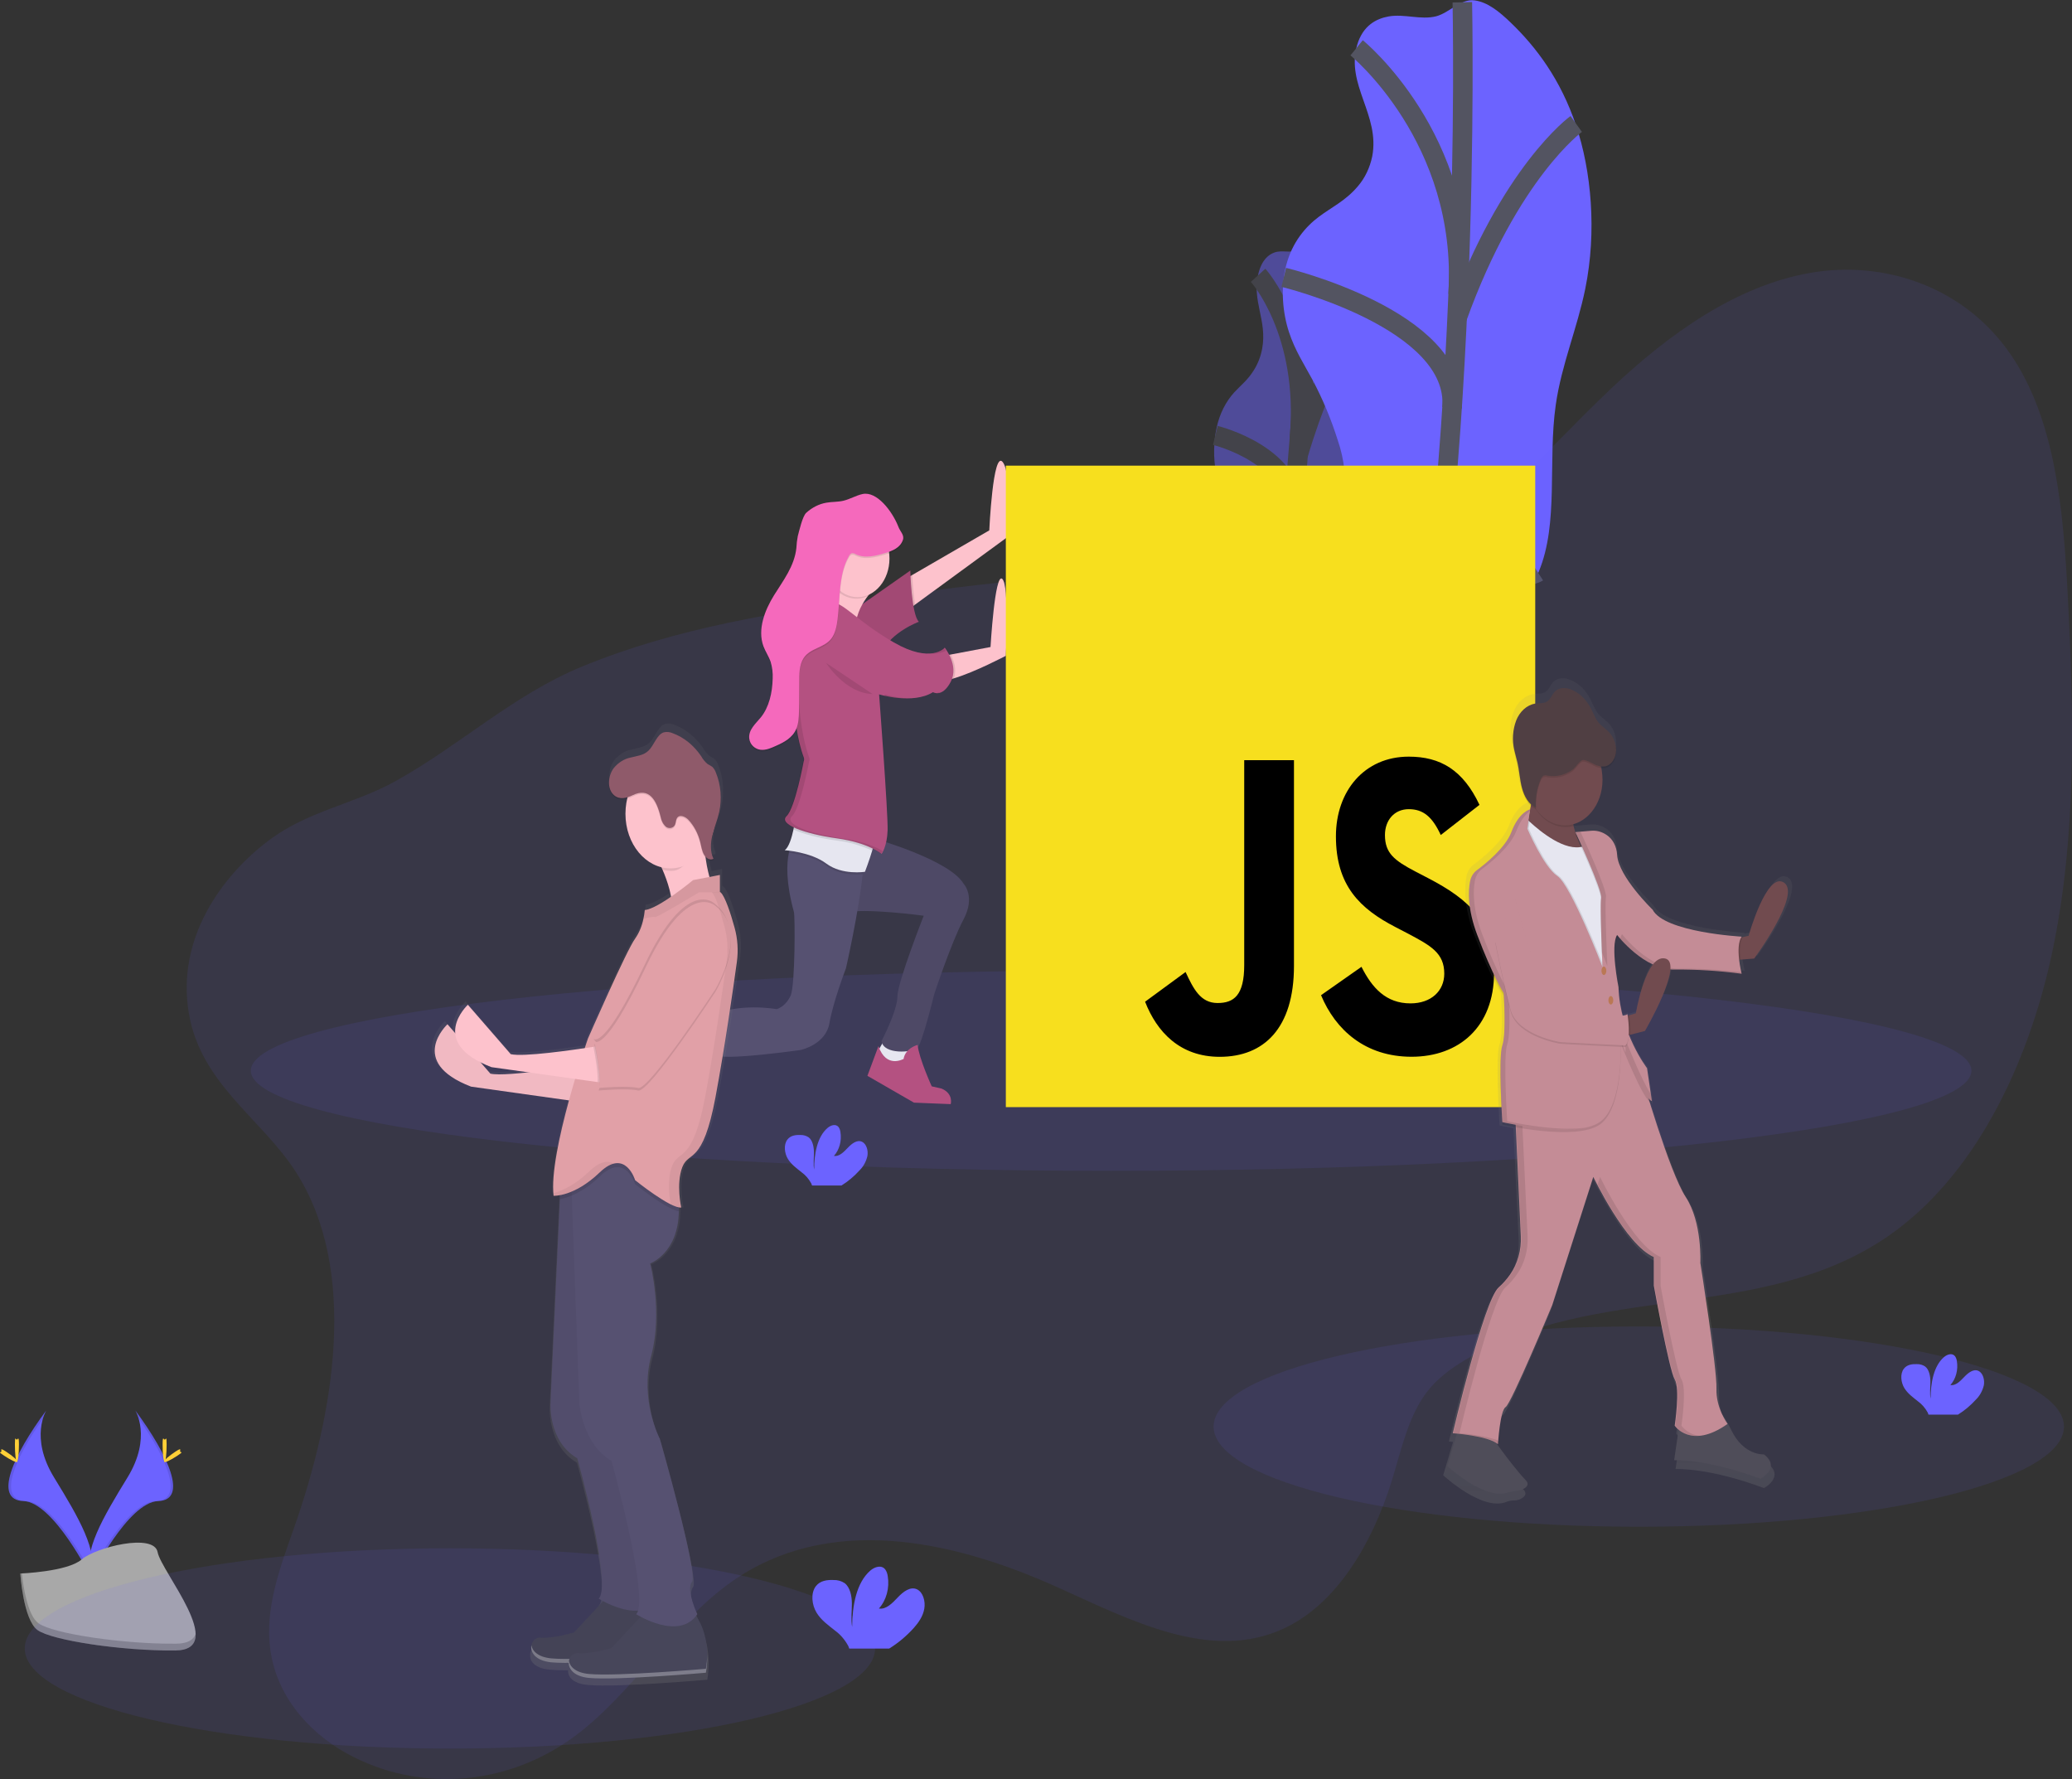 <svg width="212" height="182" viewBox="0 0 212 182" fill="none" xmlns="http://www.w3.org/2000/svg">
<rect x="0" y="0" width="212" height="182" fill="#333333" stroke="none"/>
<g clip-path="url(#clip0_2_199)">
<path opacity="0.1" d="M167.676 156.176C191.702 156.176 211.179 151.59 211.179 145.932C211.179 140.275 191.702 135.688 167.676 135.688C143.65 135.688 124.173 140.275 124.173 145.932C124.173 151.59 143.65 156.176 167.676 156.176Z" fill="#6C63FF"/>
<g opacity="0.5">
<path d="M130.414 25.824C129.827 26.026 129.109 26.552 128.755 27.991C128.061 30.811 129.673 32.729 129.142 35.669C128.994 36.449 128.714 37.183 128.318 37.823C127.67 38.888 126.966 39.392 126.283 40.138C125.416 41.09 124.795 42.326 124.494 43.696C124.165 45.208 124.137 46.794 124.414 48.322C124.657 49.598 125.071 50.528 125.433 51.563C125.883 52.883 126.235 54.249 126.485 55.645C126.621 56.325 126.699 57.021 126.715 57.72C126.705 58.649 126.636 59.576 126.509 60.493L125.523 68.827C125.374 69.916 125.284 71.017 125.254 72.121C125.267 73.227 125.372 74.329 125.569 75.41C125.914 77.614 126.287 79.898 127.079 81.065C127.872 82.232 129.222 81.814 130.051 79.452C130.84 77.193 130.858 74.178 131.554 71.764C132.651 67.961 134.831 67.45 136.041 63.822C137.202 60.331 136.846 56.072 137.434 52.102C137.846 49.257 138.754 46.663 139.287 43.853C140.052 39.806 139.976 35.604 139.365 32.492C138.9 29.935 137.894 27.568 136.446 25.625C135.934 24.939 135.384 24.328 134.74 24.265C134.055 24.201 133.456 25.245 132.779 25.56C131.996 25.931 131.21 25.55 130.414 25.824Z" fill="#6C63FF"/>
<path d="M134.125 24.477C134.125 24.477 132.964 60.471 128.082 81.694" stroke="#535461" stroke-width="2" stroke-miterlimit="10"/>
<path d="M128.726 28.161C128.726 28.161 133.944 33.916 132.954 44.868" stroke="#535461" stroke-width="2" stroke-miterlimit="10"/>
<path d="M124.348 44.539C124.348 44.539 132.912 46.626 132.276 52.833" stroke="#535461" stroke-width="2" stroke-miterlimit="10"/>
<path d="M139.379 32.417C139.379 32.417 135.913 36.093 132.826 46.504" stroke="#535461" stroke-width="2" stroke-miterlimit="10"/>
<path d="M135.994 63.882C135.994 63.882 133.629 66.126 131.731 58.269" stroke="#535461" stroke-width="2" stroke-miterlimit="10"/>
<path d="M125.789 68.472C125.789 68.472 130.611 67.71 131.056 64.051" stroke="#535461" stroke-width="2" stroke-miterlimit="10"/>
</g>
<path d="M142.072 1.683C140.878 1.898 139.441 2.569 138.85 4.636C137.692 8.691 141.213 11.76 140.402 15.997C140.16 17.163 139.651 18.222 138.933 19.052C137.698 20.525 136.286 21.169 134.948 22.169C133.61 23.169 132.221 24.742 131.593 27.156C130.99 29.477 131.251 32.041 131.879 33.956C132.507 35.871 133.456 37.3 134.304 38.876C135.334 40.816 136.196 42.88 136.875 45.035C137.217 46.018 137.447 47.052 137.558 48.11C137.667 49.407 137.529 50.8 137.391 52.164L136.166 64.318C136.004 65.934 135.839 67.575 135.932 69.131C136.037 70.924 136.475 72.49 136.907 74.019C137.838 77.315 138.834 80.751 140.59 82.567C142.345 84.382 145.099 83.993 146.583 80.617C147.995 77.403 147.736 72.966 148.94 69.513C150.838 64.069 155.3 63.628 157.447 58.461C159.505 53.504 158.354 47.162 159.182 41.402C159.774 37.275 161.38 33.584 162.203 29.522C163.391 23.67 162.821 17.473 161.252 12.815C159.684 8.157 157.204 4.835 154.542 2.284C153.414 1.2 152.219 0.22 150.879 0.04C149.454 -0.152 148.316 1.299 146.947 1.666C145.354 2.067 143.691 1.392 142.072 1.683Z" fill="#6C63FF"/>
<path d="M149.621 0.232C149.621 0.232 150.745 53.069 142.714 83.624" stroke="#535461" stroke-width="2" stroke-miterlimit="10"/>
<path d="M138.805 4.89C138.805 4.89 150.167 14.116 149.193 30.116" stroke="#535461" stroke-width="2" stroke-miterlimit="10"/>
<path d="M131.348 28.372C131.348 28.372 149.279 32.676 148.571 41.723" stroke="#535461" stroke-width="2" stroke-miterlimit="10"/>
<path d="M161.273 12.68C161.273 12.68 154.458 17.595 149.09 32.482" stroke="#535461" stroke-width="2" stroke-miterlimit="10"/>
<path d="M157.34 58.531C157.34 58.531 152.667 61.523 147.968 49.651" stroke="#535461" stroke-width="2" stroke-miterlimit="10"/>
<path d="M136.669 63.819C136.669 63.819 146.575 63.388 147.139 58.064" stroke="#535461" stroke-width="2" stroke-miterlimit="10"/>
<path d="M13.842 144.279C13.842 144.279 15.566 147.022 13.045 151.136C10.524 155.251 8.441 158.747 9.287 161.32C9.287 161.32 13.09 153.657 16.186 153.55C19.282 153.443 17.248 148.887 13.842 144.279Z" fill="#6C63FF"/>
<path opacity="0.1" d="M13.842 144.279C13.995 144.542 14.117 144.831 14.204 145.137C17.225 149.436 18.833 153.448 15.931 153.55C13.226 153.645 9.982 159.503 9.204 160.984C9.23 161.098 9.261 161.21 9.297 161.32C9.297 161.32 13.101 153.657 16.196 153.55C19.292 153.443 17.248 148.887 13.842 144.279Z" fill="black"/>
<path d="M17.048 147.762C17.048 148.725 16.96 149.508 16.843 149.508C16.725 149.508 16.637 148.728 16.637 147.762C16.637 146.797 16.748 147.264 16.857 147.264C16.966 147.264 17.048 146.8 17.048 147.762Z" fill="#FFD037"/>
<path d="M18.149 148.91C17.452 149.371 16.845 149.658 16.793 149.53C16.742 149.403 17.262 148.944 17.96 148.486C18.658 148.027 18.382 148.361 18.436 148.486C18.489 148.61 18.845 148.448 18.149 148.91Z" fill="#FFD037"/>
<path d="M4.736 144.279C4.736 144.279 3.011 147.022 5.533 151.136C8.054 155.251 10.133 158.744 9.291 161.318C9.291 161.318 5.487 153.655 2.392 153.548C-0.704 153.44 1.325 148.887 4.736 144.279Z" fill="#6C63FF"/>
<path opacity="0.1" d="M4.736 144.279C4.586 144.543 4.467 144.832 4.384 145.137C1.363 149.436 -0.245 153.448 2.657 153.55C5.362 153.645 8.605 159.503 9.383 160.984C9.358 161.098 9.327 161.21 9.291 161.32C9.291 161.32 5.487 153.657 2.392 153.55C-0.704 153.443 1.325 148.887 4.736 144.279Z" fill="black"/>
<path d="M1.525 147.762C1.525 148.725 1.614 149.508 1.731 149.508C1.848 149.508 1.937 148.728 1.937 147.762C1.937 146.797 1.826 147.264 1.717 147.264C1.607 147.264 1.525 146.8 1.525 147.762Z" fill="#FFD037"/>
<path d="M0.424 148.91C1.122 149.371 1.729 149.658 1.78 149.53C1.832 149.403 1.311 148.944 0.613 148.486C-0.084 148.027 0.191 148.361 0.138 148.486C0.084 148.61 -0.272 148.448 0.424 148.91Z" fill="#FFD037"/>
<path d="M2.075 160.961C2.075 160.961 6.897 160.782 8.35 159.527C9.803 158.273 15.76 156.784 16.128 158.779C16.497 160.774 23.375 168.781 17.931 168.834C12.487 168.886 5.281 167.806 3.83 166.737C2.379 165.667 2.075 160.961 2.075 160.961Z" fill="#A8A8A8"/>
<path opacity="0.2" d="M18.028 168.14C12.584 168.193 5.378 167.113 3.927 166.043C2.822 165.228 2.381 162.303 2.235 160.954H2.075C2.075 160.954 2.379 165.667 3.83 166.736C5.281 167.806 12.487 168.889 17.931 168.834C19.504 168.819 20.045 168.14 20.016 167.138C19.798 167.751 19.199 168.13 18.028 168.14Z" fill="black"/>
<path d="M202.193 143.144C202.57 142.772 202.845 142.269 202.981 141.703C203.084 141.129 202.882 140.444 202.429 140.234C201.923 140 201.382 140.424 200.972 140.855C200.562 141.286 200.091 141.775 199.554 141.683C199.83 141.38 200.037 140.995 200.153 140.566C200.27 140.138 200.293 139.68 200.221 139.237C200.198 139.053 200.133 138.881 200.036 138.738C199.754 138.374 199.245 138.531 198.908 138.818C197.837 139.73 197.539 141.491 197.533 143.077C197.426 142.506 197.516 141.91 197.512 141.331C197.508 140.753 197.376 140.085 196.969 139.78C196.716 139.616 196.432 139.534 196.145 139.543C195.664 139.521 195.129 139.581 194.799 140.007C194.388 140.536 194.497 141.426 194.853 142.002C195.209 142.578 195.748 142.95 196.246 143.354C196.645 143.641 196.986 144.034 197.242 144.503C197.273 144.568 197.297 144.637 197.317 144.708H200.332C201.007 144.291 201.633 143.765 202.193 143.144Z" fill="#6C63FF"/>
<path opacity="0.1" d="M30.201 119.774C36.75 129.863 34.206 144.603 30.044 156.405C28.651 160.358 27.074 164.54 27.663 168.776C28.381 173.958 32.191 177.753 36.208 179.748C43.515 183.409 52.263 182.536 58.974 177.477C64.777 173.103 68.932 165.991 74.833 161.817C84.713 154.834 97.28 157.47 108.004 162.28C115.59 165.684 123.885 170.113 131.424 166.554C136.728 164.061 140.396 157.959 142.395 151.5C143.36 148.381 144.06 145.017 145.894 142.523C146.989 141.055 148.417 140.01 149.883 139.132C163.261 131.1 180.139 135.392 193.122 126.494C201.892 120.48 207.507 109.131 209.999 97.299C212.492 85.467 212.196 73.058 211.564 60.874C211.115 52.214 210.31 42.97 205.743 36.285C200.912 29.215 192.62 26.585 185.126 27.929C177.632 29.273 170.835 34.085 164.866 39.726C157.397 46.776 150.471 55.556 141.3 58.413C135.055 60.358 128.485 59.294 122.043 58.927C111.274 58.311 100.504 59.675 89.794 61.171C79.543 62.608 69.212 64.189 59.45 68.228C52.538 71.088 46.998 76.278 40.471 79.903C36.217 82.267 31.577 82.921 27.552 85.93C22.589 89.638 18.043 96.09 19.319 103.635C20.517 110.819 26.722 114.42 30.201 119.774Z" fill="#6C63FF"/>
<path opacity="0.1" d="M113.686 119.769C162.301 119.769 201.711 115.183 201.711 109.525C201.711 103.868 162.301 99.281 113.686 99.281C65.072 99.281 25.662 103.868 25.662 109.525C25.662 115.183 65.072 119.769 113.686 119.769Z" fill="#6C63FF"/>
<path opacity="0.1" d="M46.034 178.868C70.06 178.868 89.537 174.282 89.537 168.624C89.537 162.967 70.06 158.38 46.034 158.38C22.009 158.38 2.532 162.967 2.532 168.624C2.532 174.282 22.009 178.868 46.034 178.868Z" fill="#6C63FF"/>
<path d="M90.505 106.331L89.815 107.545C89.815 107.545 90.566 108.76 90.638 108.912C90.71 109.064 92.83 108.837 92.83 108.837L93.018 107.927L92.705 106.864L90.505 106.331Z" fill="#E6E6F0"/>
<path d="M67.323 105.648L65.944 105.949L66.82 108.002L67.761 108.608L68.638 109.366L68.889 108.533L68.261 106.937L67.323 105.648Z" fill="#FDC2CC"/>
<path d="M89.879 85.91C89.879 85.91 97.21 88.035 98.587 90.399C98.587 90.399 99.841 91.691 98.587 94.042C97.334 96.394 95.58 101.71 95.58 101.71C95.58 101.71 94.327 106.872 93.827 107.251C93.326 107.63 90.443 107.934 90.192 106.503C90.192 106.503 91.82 103.391 91.82 101.947C91.82 100.503 94.514 93.673 94.514 93.673C94.514 93.673 88.374 92.838 86.431 93.369C84.488 93.9 87.31 85.075 89.879 85.91Z" fill="#565171"/>
<path opacity="0.1" d="M89.879 85.91C89.879 85.91 97.21 88.035 98.587 90.399C98.587 90.399 99.841 91.691 98.587 94.042C97.334 96.394 95.58 101.71 95.58 101.71C95.58 101.71 94.327 106.872 93.827 107.251C93.326 107.63 90.443 107.934 90.192 106.503C90.192 106.503 91.82 103.391 91.82 101.947C91.82 100.503 94.514 93.673 94.514 93.673C94.514 93.673 88.374 92.838 86.431 93.369C84.488 93.9 87.31 85.075 89.879 85.91Z" fill="black"/>
<path d="M88.374 87.96C88.36 88.402 88.321 88.898 88.265 89.431C87.864 93.297 86.557 99.044 86.557 99.044C86.557 99.044 85.242 102.461 84.865 104.663C84.488 106.864 81.92 107.406 81.92 107.406C81.92 107.406 74.901 108.403 73.46 108.014C72.02 107.625 69.756 109.154 68.636 108.924C67.516 108.695 66.819 105.508 66.819 105.508C68.762 105.522 70.685 105.03 72.458 104.067C75.34 102.473 79.477 103.231 79.477 103.231C79.785 103.123 80.072 102.939 80.32 102.691C80.568 102.443 80.771 102.136 80.917 101.79C81.356 100.65 81.356 93.743 81.23 93.287C80.407 90.294 80.475 88.374 80.712 87.255C80.791 86.766 80.969 86.308 81.23 85.923L88.374 87.96Z" fill="#565171"/>
<path opacity="0.1" d="M88.374 87.96C88.36 88.402 88.321 88.898 88.265 89.431C87.635 89.491 85.869 89.549 84.56 88.569C83.326 87.651 81.529 87.339 80.72 87.242C80.799 86.753 80.977 86.296 81.238 85.91L88.374 87.96Z" fill="black"/>
<path d="M89.241 87.01C88.949 88.008 88.5 89.177 88.5 89.177C88.5 89.177 86.182 89.556 84.552 88.342C82.922 87.127 80.292 86.975 80.292 86.975C80.718 86.659 81.006 85.696 81.185 84.853C81.285 84.377 81.363 83.894 81.42 83.407C81.42 83.407 89.126 85.305 89.447 85.609C89.566 85.728 89.438 86.332 89.241 87.01Z" fill="#E6E6F0"/>
<path d="M102.973 55.014L93.627 61.849L92.699 62.528V59.189L93.343 58.815L101.22 54.254C101.22 54.254 101.596 45.98 102.599 47.272C103.601 48.563 102.973 55.014 102.973 55.014Z" fill="#FDC2CC"/>
<path opacity="0.1" d="M93.627 61.849L92.699 62.528V59.189L93.343 58.815C93.385 59.833 93.48 60.846 93.627 61.849Z" fill="black"/>
<path d="M86.433 63.071L93.137 58.366C93.137 58.366 93.263 62.922 94.014 63.602C94.014 63.602 91.258 64.6 90.192 66.715L86.433 63.071Z" fill="#B45181"/>
<path opacity="0.1" d="M86.433 63.071L93.137 58.366C93.137 58.366 93.263 62.922 94.014 63.602C94.014 63.602 91.258 64.6 90.192 66.715L86.433 63.071Z" fill="black"/>
<path d="M102.914 67.084C102.914 67.084 99.725 68.767 97.614 69.385C97.138 69.559 96.641 69.628 96.146 69.59C94.705 69.285 96.523 67.096 96.523 67.096L97.28 66.954L101.347 66.186C101.347 66.186 101.786 58.595 102.537 59.204C103.288 59.812 102.914 67.084 102.914 67.084Z" fill="#FDC2CC"/>
<path d="M89.441 60.251C89.441 60.251 86.746 62.68 87.749 65.717C88.751 68.754 82.547 63.894 82.547 63.894C82.547 63.894 84.552 60.251 84.991 57.518C85.429 54.785 89.441 60.251 89.441 60.251Z" fill="#FDC2CC"/>
<path opacity="0.1" d="M89.241 87.01C88.076 86.478 86.858 86.135 85.618 85.988C83.807 85.738 82.148 85.317 81.187 84.853C81.287 84.377 81.365 83.894 81.422 83.407C81.422 83.407 89.128 85.305 89.449 85.609C89.566 85.728 89.438 86.332 89.241 87.01Z" fill="black"/>
<path opacity="0.1" d="M97.612 69.385C97.136 69.559 96.639 69.628 96.144 69.59C94.703 69.285 96.521 67.096 96.521 67.096L97.278 66.954C97.595 67.545 97.918 68.468 97.612 69.385Z" fill="black"/>
<path d="M85.054 61.618C85.054 61.618 82.611 61.543 81.734 62.757C80.858 63.971 81.045 67.246 81.045 67.246C81.045 67.246 80.862 73.801 82.235 77.47C82.28 77.588 82.285 77.723 82.249 77.846C82.235 77.891 82.235 77.864 82.235 77.864C82.235 77.864 81.358 82.646 80.481 83.482C79.604 84.317 82.36 85.305 85.627 85.758C88.893 86.212 90.2 87.352 90.2 87.352C90.2 87.352 90.764 86.604 90.817 84.923C90.871 83.242 89.947 71.031 89.947 71.031C89.947 71.031 93.392 72.093 95.461 70.804C95.461 70.804 96.401 71.412 97.278 69.742C98.155 68.071 96.661 66.251 96.661 66.251C96.661 66.251 95.282 67.921 91.46 65.72C87.638 63.518 86.242 61.543 85.054 61.618Z" fill="#B45181"/>
<path d="M66.32 105.8H65.569V107.091L66.32 109.141C66.32 109.141 67.323 109.368 67.386 109.368C67.45 109.368 68.263 109.141 68.263 109.141L68.514 108.61C68.514 108.61 65.756 107.316 66.32 105.8Z" fill="#E6E6F0"/>
<path d="M89.879 107.014L88.751 110.051L93.514 112.794L97.274 112.946C97.274 112.946 97.587 111.884 96.334 111.353L95.331 111.126C95.331 111.126 94.016 108.241 93.89 106.887C93.89 106.887 92.637 107.191 92.45 108.328C92.448 108.303 90.694 109.366 89.879 107.014Z" fill="#B45181"/>
<path d="M65.756 105.495L65.374 105.875L63.69 107.545L67.574 113.779C67.574 113.779 69.766 114.919 70.77 113.779C70.77 113.779 71.388 113.031 70.019 112.413C70.019 112.413 68.953 112.64 68.953 111.351C68.953 110.061 69.204 108.695 69.57 108.391C69.57 108.391 68.63 108.012 68.381 108.316C68.189 108.572 68.021 108.852 67.878 109.151C67.878 109.151 65.631 108.076 65.756 105.495Z" fill="#B45181"/>
<path opacity="0.1" d="M84.867 57.67C84.803 58.055 84.72 58.435 84.616 58.807C84.942 59.756 85.559 60.513 86.338 60.919C87.117 61.324 87.996 61.346 88.788 60.979C88.953 60.773 89.13 60.58 89.317 60.403C89.317 60.403 85.305 54.937 84.867 57.67Z" fill="black"/>
<path opacity="0.1" d="M84.521 67.809C84.521 67.809 86.464 70.921 89.284 70.999Z" fill="black"/>
<g opacity="0.1">
<path d="M96.134 70.857C96.094 70.844 96.056 70.826 96.019 70.804C95.958 70.843 95.897 70.879 95.833 70.913C95.935 70.91 96.036 70.891 96.134 70.857Z" fill="black"/>
<path d="M96.801 66.563C96.733 66.457 96.66 66.355 96.583 66.258C96.583 66.258 96.171 66.758 95.154 66.853C95.714 66.921 96.279 66.821 96.801 66.563Z" fill="black"/>
<path d="M90.505 71.031L90.517 71.194C91.344 71.379 92.183 71.463 93.024 71.443C92.175 71.406 91.331 71.268 90.505 71.031Z" fill="black"/>
<path d="M86.182 85.763C82.924 85.307 80.168 84.322 81.037 83.487C81.905 82.651 82.79 77.868 82.79 77.868C82.79 77.868 82.79 77.896 82.805 77.851C82.841 77.728 82.836 77.593 82.79 77.475C81.418 73.796 81.601 67.251 81.601 67.251C81.601 67.251 81.413 63.986 82.29 62.762C82.943 61.857 84.464 61.67 85.198 61.633C85.13 61.626 85.061 61.626 84.993 61.633C84.993 61.633 82.549 61.558 81.673 62.772C80.796 63.986 80.983 67.261 80.983 67.261C80.983 67.261 80.8 73.816 82.173 77.484C82.218 77.603 82.223 77.738 82.187 77.861C82.173 77.906 82.173 77.879 82.173 77.879C82.173 77.879 81.302 82.646 80.417 83.482C79.532 84.317 82.296 85.305 85.563 85.758C88.829 86.212 90.136 87.352 90.136 87.352C90.202 87.257 90.26 87.154 90.309 87.045C89.673 86.674 88.364 86.063 86.182 85.763Z" fill="black"/>
</g>
<path d="M87.749 61.086C89.548 61.086 91.007 59.319 91.007 57.139C91.007 54.959 89.548 53.192 87.749 53.192C85.949 53.192 84.49 54.959 84.49 57.139C84.49 59.319 85.949 61.086 87.749 61.086Z" fill="#FDC2CC"/>
<path opacity="0.1" d="M92.386 55.373C92.116 56.191 91.311 56.501 90.606 56.713C89.597 57.012 88.51 57.306 87.545 56.842C87.42 56.757 87.275 56.723 87.133 56.745C87.019 56.801 86.923 56.902 86.862 57.032C85.797 58.867 85.97 61.313 85.695 63.533C85.608 64.223 85.462 64.937 85.077 65.453C84.328 66.45 82.914 66.413 82.224 67.473C81.769 68.171 81.765 69.141 81.769 70.031C81.769 70.98 81.763 71.93 81.749 72.881C81.737 73.505 81.712 74.15 81.479 74.704C81.084 75.642 80.203 76.088 79.39 76.45C78.884 76.679 78.361 76.911 77.818 76.849C77.274 76.786 76.731 76.35 76.661 75.692C76.564 74.799 77.324 74.175 77.847 73.532C78.682 72.507 79.026 71.016 79.057 69.575C79.086 68.993 79.016 68.409 78.851 67.862C78.659 67.296 78.318 66.819 78.112 66.261C77.478 64.54 78.26 62.55 79.197 61.044C80.133 59.538 81.284 58.069 81.483 56.201C81.501 55.797 81.548 55.396 81.625 55.002C81.769 54.458 82.111 52.957 82.488 52.613C83.091 52.063 83.799 51.706 84.546 51.576C85.124 51.474 85.715 51.511 86.289 51.376C86.96 51.219 87.584 50.833 88.255 50.688C89.706 50.376 91.281 52.419 91.917 54.029C92.091 54.523 92.55 54.872 92.386 55.373Z" fill="black"/>
<path d="M92.386 55.221C92.116 56.039 91.311 56.349 90.606 56.56C89.597 56.86 88.51 57.154 87.545 56.69C87.42 56.605 87.275 56.571 87.133 56.593C87.019 56.649 86.923 56.75 86.862 56.88C85.797 58.715 85.97 61.161 85.695 63.381C85.608 64.071 85.462 64.784 85.077 65.301C84.328 66.298 82.914 66.261 82.224 67.32C81.769 68.019 81.765 68.989 81.769 69.879C81.769 70.828 81.763 71.778 81.749 72.729C81.737 73.353 81.712 73.998 81.479 74.552C81.084 75.49 80.203 75.936 79.39 76.298C78.884 76.527 78.361 76.759 77.818 76.697C77.274 76.634 76.731 76.198 76.661 75.54C76.564 74.647 77.324 74.023 77.847 73.38C78.682 72.355 79.026 70.864 79.057 69.423C79.086 68.841 79.016 68.257 78.851 67.71C78.659 67.144 78.318 66.667 78.112 66.109C77.478 64.388 78.26 62.398 79.197 60.892C80.133 59.386 81.284 57.917 81.483 56.049C81.501 55.645 81.548 55.244 81.625 54.85C81.769 54.306 82.111 52.805 82.488 52.461C83.091 51.911 83.799 51.554 84.546 51.424C85.124 51.321 85.715 51.359 86.289 51.224C86.96 51.067 87.584 50.681 88.255 50.536C89.706 50.224 91.281 52.267 91.917 53.877C92.091 54.371 92.55 54.72 92.386 55.221Z" fill="#F569BC"/>
<path d="M102.914 47.633H157.08V113.253H102.914V47.633Z" fill="#F7DF1E"/>
<path d="M117.159 102.471L121.304 99.431C122.105 101.149 122.831 102.603 124.577 102.603C126.25 102.603 127.304 101.81 127.304 98.728V77.759H132.394V98.812C132.394 105.199 129.306 108.106 124.795 108.106C120.724 108.106 118.361 105.55 117.161 102.468M135.158 101.807L139.301 98.9C140.392 101.059 141.81 102.64 144.319 102.64C146.429 102.64 147.773 101.364 147.773 99.6C147.773 97.486 146.392 96.738 144.068 95.504L142.796 94.843C139.124 92.95 136.687 90.571 136.687 85.549C136.687 80.923 139.596 77.4 144.14 77.4C147.376 77.4 149.697 78.766 151.375 82.332L147.413 85.417C146.54 83.522 145.595 82.773 144.14 82.773C142.65 82.773 141.703 83.918 141.703 85.417C141.703 87.267 142.648 88.015 144.83 89.157L146.102 89.818C150.424 92.062 152.865 94.354 152.865 99.508C152.865 105.059 149.265 108.099 144.426 108.099C139.692 108.099 136.646 105.356 135.164 101.8" fill="black"/>
<path d="M180.84 149.67C180.84 149.67 178.727 149.85 177.422 147.107C177.167 146.554 176.865 146.035 176.522 145.558C176.101 144.721 175.882 143.758 175.89 142.778C175.962 140.745 174.213 129.614 174.213 129.614C174.213 129.614 174.431 125.375 172.682 122.724C171.529 120.978 169.872 115.991 168.874 112.769C168.941 112.842 169.021 112.893 169.108 112.919L169.067 112.642H169.108L168.592 109.203C167.84 108.156 167.206 106.992 166.707 105.742L166.824 105.712L168.372 105.318C168.372 105.318 170.887 100.987 171.047 98.857H171.253H171.543C173.871 98.842 176.198 98.989 178.513 99.299C178.513 99.286 178.496 99.231 178.475 99.144C178.378 98.716 178.302 98.28 178.249 97.84H178.393L179.834 97.725C179.834 97.725 184.792 91.013 182.969 89.776C181.145 88.539 179.249 95.341 179.249 95.341L178.632 95.476L178.465 95.513C178.482 95.484 178.498 95.456 178.517 95.429C178.535 95.401 170.424 94.99 169.174 92.601C169.174 92.601 165.601 89.155 165.455 86.866C165.429 86.391 165.295 85.934 165.068 85.545C164.842 85.156 164.531 84.85 164.171 84.661C163.729 84.406 163.24 84.295 162.753 84.34L161.079 84.479L161.197 84.728H161.149C161.044 84.437 160.956 84.137 160.886 83.831H160.921C160.908 83.769 160.898 83.706 160.888 83.644C161.401 83.497 161.884 83.228 162.309 82.851C162.734 82.474 163.093 81.997 163.363 81.449C163.634 80.901 163.811 80.293 163.884 79.661C163.957 79.029 163.924 78.385 163.788 77.769C163.952 77.794 164.118 77.788 164.28 77.751C164.897 77.599 165.332 76.841 165.348 76.083C165.348 76.033 165.348 75.983 165.348 75.936C165.348 75.936 165.348 75.916 165.348 75.906C165.342 75.525 165.266 75.151 165.125 74.81C164.984 74.469 164.783 74.171 164.535 73.936C164.202 73.6 163.802 73.36 163.506 72.986C163.146 72.54 162.948 71.941 162.668 71.415C162.199 70.545 161.504 69.889 160.692 69.552C160.089 69.303 159.348 69.278 158.885 69.802C158.646 70.073 158.509 70.468 158.241 70.697C157.856 71.031 157.333 70.931 156.862 70.999C156.435 71.078 156.031 71.284 155.685 71.597C155.34 71.911 155.063 72.323 154.88 72.796C154.649 73.39 154.537 74.041 154.555 74.697C154.55 75.147 154.594 75.595 154.686 76.031C154.777 76.465 154.911 76.884 155.01 77.317C155.215 78.215 155.263 79.16 155.499 80.046C155.658 80.703 155.976 81.287 156.411 81.724L156.341 82.088C156.296 82.088 155.16 82.394 154.376 84.472C153.758 86.11 151.657 87.801 150.733 88.484C150.56 88.612 150.411 88.78 150.293 88.978C150.175 89.177 150.09 89.402 150.045 89.641C149.956 90.123 149.917 90.616 149.928 91.11C149.911 92.174 150.095 93.648 150.8 95.516C152.404 99.755 153.571 101.61 153.571 101.61C153.571 101.61 153.659 102.91 153.666 104.279C153.666 105.298 153.604 106.313 153.425 106.822C153.272 107.251 153.219 108.346 153.231 109.597C153.231 111.996 153.425 115.126 153.425 115.126C153.425 115.126 153.983 115.256 154.845 115.408L155.382 126.858C155.45 128.245 155.082 129.611 154.353 130.684C153.976 131.248 153.541 131.75 153.058 132.18C151.527 133.504 148.246 147.463 148.246 147.463C148.246 147.463 148.407 147.463 148.67 147.501L147.662 150.909C147.662 150.909 151.692 154.65 154.143 153.628C154.409 153.523 154.687 153.475 154.966 153.488C155.45 153.488 156.485 153.024 155.909 152.413C154.796 151.171 153.747 149.849 152.766 148.453C152.845 148.5 152.921 148.554 152.993 148.615V148.588L153.027 148.615C153.027 148.615 153.027 148.478 153.054 148.254L153.019 148.239C153.093 147.321 153.328 144.997 153.793 144.728C154.376 144.374 158.679 134.038 158.679 134.038L162.981 120.609C162.981 120.609 166.408 127.766 169.325 129V131.993C169.325 131.993 170.928 140.828 171.512 141.798C172.097 142.768 171.512 146.655 171.512 146.655C171.628 146.815 171.76 146.956 171.906 147.074L171.438 150.276C171.438 150.276 174.793 150.099 180.48 152.219C180.476 152.231 182.664 151.084 180.84 149.67ZM167.425 103.468L166.715 103.683L166.575 103.725C166.56 103.618 166.55 103.555 166.55 103.555C166.387 103.645 166.212 103.696 166.033 103.708C165.782 102.742 165.636 101.74 165.601 100.728C165.362 99.516 165.217 98.281 165.167 97.037C165.167 96.394 165.255 95.833 165.455 95.516L165.692 95.538L165.856 95.728L165.869 95.74L165.953 95.833L166.042 95.927L166.056 95.942L166.151 96.045L166.167 96.062L166.264 96.162L166.373 96.272L166.398 96.296L166.513 96.409L166.626 96.518L166.653 96.543L166.779 96.658L166.805 96.68L166.925 96.788L166.945 96.805L167.081 96.922L167.114 96.95L167.258 97.07H167.27L167.41 97.182L167.443 97.209L167.594 97.326L167.627 97.351L167.767 97.456L167.793 97.476L167.954 97.591L167.993 97.618L168.16 97.73H168.172L168.335 97.835L168.374 97.86L168.547 97.965L168.582 97.985L168.742 98.074L168.773 98.092L168.954 98.187L168.997 98.209L169.185 98.301C168.022 99.852 167.425 103.468 167.425 103.468Z" fill="url(#paint0_linear_2_199)"/>
<path d="M149.44 145.401L148.088 149.972C148.088 149.972 151.793 153.413 154.201 152.7C154.564 152.59 154.933 152.518 155.306 152.483C155.804 152.438 156.662 151.997 156.129 151.438C154.421 149.628 152.142 146.264 152.142 146.264L149.44 145.401Z" fill="#4F4D59"/>
<path d="M171.934 144.97L171.294 149.368C171.294 149.368 174.569 149.196 180.122 151.266C180.122 151.266 182.259 150.144 180.478 148.772C180.478 148.772 178.42 148.944 177.134 146.279C175.847 143.613 175.075 143.95 175.075 143.95L171.934 144.97Z" fill="#4F4D59"/>
<path d="M154.987 113.061L155.604 126.447C155.672 127.873 155.282 129.276 154.516 130.362C154.169 130.861 153.775 131.307 153.34 131.691C151.846 132.985 148.641 146.61 148.641 146.61C148.641 146.61 152.272 146.86 153.268 147.733C153.268 147.733 153.474 144.284 154.05 143.937C154.627 143.591 158.819 133.501 158.819 133.501L163.02 120.392C163.02 120.392 166.365 127.375 169.213 128.586V131.519C169.213 131.519 170.78 140.144 171.35 141.092C171.92 142.04 171.35 145.83 171.35 145.83C171.35 145.83 172.996 148.324 176.759 145.658C176.759 145.658 175.549 144.02 175.621 142.035C175.693 140.05 173.974 129.185 173.974 129.185C173.974 129.185 174.18 125.046 172.48 122.452C170.78 119.859 167.954 109.952 167.954 109.952L165.994 104.845L154.987 113.061Z" fill="#C48C96"/>
<g opacity="0.1">
<path d="M149.333 146.608C149.333 146.608 152.536 132.983 154.032 131.689C154.491 131.281 154.906 130.805 155.267 130.272C155.997 129.201 156.365 127.834 156.296 126.447L155.668 113.059L166.165 105.219L166.023 104.847L155.028 113.061L155.656 126.449C155.725 127.836 155.357 129.203 154.627 130.275C154.266 130.808 153.851 131.283 153.392 131.691C151.9 132.983 148.693 146.608 148.693 146.608C148.693 146.608 152.324 146.857 153.32 147.73C153.32 147.73 153.32 147.595 153.347 147.378C151.945 146.795 149.333 146.608 149.333 146.608Z" fill="black"/>
<path d="M172.041 145.832C172.041 145.832 172.612 142.037 172.041 141.095C171.471 140.152 169.905 131.521 169.905 131.521V128.584C167.058 127.377 163.712 120.39 163.712 120.39L163.465 121.173C164.43 123.028 167.005 127.631 169.267 128.589V131.521C169.267 131.521 170.833 140.147 171.403 141.095C171.974 142.042 171.403 145.832 171.403 145.832C171.403 145.832 172.198 147.044 173.952 146.88C172.64 146.748 172.041 145.832 172.041 145.832Z" fill="black"/>
</g>
<path d="M179.48 98.055L178.082 98.167L177.346 98.227V96.07L178.313 95.858L178.912 95.725C178.912 95.725 180.764 89.085 182.543 90.292C184.321 91.499 179.48 98.055 179.48 98.055Z" fill="#714B4F"/>
<path d="M157.058 80.277C157.058 80.277 156.131 84.589 155.847 87.26C155.563 89.93 162.467 87.778 162.467 87.778C162.467 87.778 159.832 83.898 161.328 81.828L157.058 80.277Z" fill="#714B4F"/>
<path d="M164.531 98.231L164.673 99.87L162.467 99.698L160.26 97.369L158.054 89.863L156.634 87.187L155.565 85.549L155.993 83.554C155.993 83.554 156.189 83.761 156.518 84.065C157.603 85.063 160.145 87.16 162.003 86.581C162.089 86.555 162.174 86.523 162.257 86.484L165.033 92.262L164.531 98.231Z" fill="#E6E6F0"/>
<path opacity="0.1" d="M156.559 83.048C156.559 83.048 155.421 83.297 154.637 85.377C154.036 86.968 152.003 88.619 151.095 89.284C150.922 89.412 150.771 89.581 150.653 89.781C150.535 89.98 150.45 90.207 150.405 90.446C150.222 91.429 150.152 93.262 151.148 95.897C152.715 100.037 153.853 101.847 153.853 101.847C153.853 101.847 154.137 105.987 153.711 107.194C153.285 108.401 153.711 115.041 153.711 115.041C153.711 115.041 161.184 116.767 163.677 115.041C166.169 113.315 165.813 106.675 165.813 106.675C165.813 106.675 168.162 112.712 169.016 112.884L168.518 109.52C168.518 109.52 165.741 105.897 165.599 101.241C165.599 101.241 164.745 97.015 165.457 95.895C165.457 95.895 177.488 97.102 178.2 96.067C178.2 96.067 170.298 95.636 169.088 93.307C169.088 93.307 165.599 89.943 165.457 87.701C165.436 87.28 165.328 86.873 165.141 86.517C164.954 86.161 164.695 85.869 164.389 85.669C163.905 85.335 163.349 85.185 162.794 85.237L161.186 85.372C161.186 85.372 163.963 91.322 163.821 92.105C163.679 92.888 163.963 99.177 163.963 99.177C163.963 99.177 160.75 90.811 159.336 89.863C157.922 88.915 156.273 85.015 156.273 85.015L156.557 83.045" fill="black"/>
<path opacity="0.1" d="M164.531 98.231L164.673 99.87L162.467 99.698L160.26 97.369L158.054 89.863L156.634 87.187L155.565 85.549L155.993 83.554C155.993 83.554 156.189 83.761 156.518 84.065L156.419 84.746C156.419 84.746 158.066 88.641 159.48 89.591C160.894 90.541 164.107 98.905 164.107 98.905C164.107 98.905 163.823 92.608 163.965 91.833C164.062 91.307 162.814 88.399 162.003 86.581C162.089 86.555 162.174 86.523 162.257 86.484L165.033 92.262L164.531 98.231Z" fill="black"/>
<path opacity="0.1" d="M178.082 98.167L177.346 98.227V96.07L178.313 95.858C177.975 96.399 177.988 97.356 178.082 98.167Z" fill="black"/>
<path d="M156.559 82.791C156.559 82.791 155.421 83.04 154.637 85.12C154.036 86.711 152.003 88.362 151.095 89.028C150.922 89.156 150.771 89.325 150.653 89.524C150.535 89.724 150.45 89.95 150.405 90.19C150.222 91.172 150.152 93.005 151.148 95.641C152.715 99.78 153.853 101.59 153.853 101.59C153.853 101.59 154.137 105.73 153.711 106.937C153.285 108.144 153.711 114.784 153.711 114.784C153.711 114.784 161.184 116.51 163.677 114.784C166.169 113.059 165.813 106.418 165.813 106.418C165.813 106.418 168.16 112.445 169.016 112.63L168.518 109.266C168.518 109.266 165.741 105.643 165.599 100.987C165.599 100.987 164.745 96.76 165.457 95.641C165.457 95.641 168.234 99.264 171.366 99.177C173.649 99.16 175.931 99.304 178.2 99.608C178.2 99.608 177.488 96.848 178.2 95.813C178.2 95.813 170.298 95.381 169.088 93.052C169.088 93.052 165.599 89.688 165.457 87.447C165.436 87.026 165.328 86.618 165.141 86.263C164.954 85.907 164.695 85.615 164.389 85.414C163.905 85.081 163.349 84.93 162.794 84.983L161.186 85.118C161.186 85.118 163.963 91.067 163.821 91.85C163.679 92.633 163.963 98.922 163.963 98.922C163.963 98.922 160.75 90.551 159.336 89.604C157.922 88.656 156.273 84.766 156.273 84.766L156.557 82.796" fill="#C48C96"/>
<path opacity="0.1" d="M154.987 91.845C154.987 91.845 156.695 98.828 157.691 99.693C158.688 100.558 164.739 104.954 166.519 103.919C166.519 103.919 166.947 106.508 166.313 107.111C166.313 107.111 159.676 106.797 159.622 106.767C159.622 106.767 155.279 106.076 154.567 103.491C153.855 100.905 153.001 96.508 153.001 96.508L154.987 91.845Z" fill="black"/>
<path d="M164.105 99.738C164.242 99.738 164.354 99.544 164.354 99.306C164.354 99.068 164.242 98.875 164.105 98.875C163.967 98.875 163.856 99.068 163.856 99.306C163.856 99.544 163.967 99.738 164.105 99.738Z" fill="#BA7855"/>
<path d="M164.815 102.755C164.953 102.755 165.064 102.562 165.064 102.324C165.064 102.085 164.953 101.892 164.815 101.892C164.677 101.892 164.566 102.085 164.566 102.324C164.566 102.562 164.677 102.755 164.815 102.755Z" fill="#BA7855"/>
<g opacity="0.1">
<path d="M154.211 114.689C154.211 114.689 153.783 108.049 154.211 106.842C154.639 105.635 154.353 101.496 154.353 101.496C154.353 101.496 153.215 99.685 151.649 95.546C150.65 92.91 150.722 91.077 150.905 90.095C150.951 89.855 151.035 89.629 151.153 89.429C151.272 89.23 151.422 89.061 151.595 88.933C152.503 88.26 154.534 86.616 155.137 85.025C155.58 83.858 156.133 83.267 156.533 82.973L156.559 82.784C156.559 82.784 155.421 83.033 154.637 85.112C154.036 86.704 152.003 88.354 151.095 89.02C150.922 89.148 150.771 89.317 150.653 89.516C150.535 89.716 150.45 89.942 150.405 90.182C150.222 91.165 150.152 92.997 151.148 95.633C152.715 99.773 153.853 101.583 153.853 101.583C153.853 101.583 154.137 105.722 153.711 106.929C153.285 108.136 153.711 114.777 153.711 114.777C153.711 114.777 159.05 116.009 162.207 115.348C159.019 115.809 154.211 114.689 154.211 114.689Z" fill="black"/>
<path d="M163.819 91.845C163.722 92.376 163.819 95.501 163.899 97.416C164.243 98.266 164.459 98.832 164.459 98.832C164.459 98.832 164.175 92.536 164.317 91.761C164.453 91.013 161.952 85.611 161.703 85.078L161.184 85.12C161.184 85.12 163.963 91.07 163.819 91.845Z" fill="black"/>
<path d="M171.864 99.089C168.732 99.177 165.955 95.553 165.955 95.553C165.872 95.694 165.811 95.852 165.776 96.02C166.6 96.947 168.864 99.244 171.366 99.174C173.649 99.157 175.931 99.302 178.2 99.606C178.2 99.606 178.185 99.548 178.163 99.451C176.07 99.189 173.968 99.068 171.864 99.089Z" fill="black"/>
<path d="M166.307 106.333C166.307 106.333 166.336 106.872 166.32 107.68C167.061 109.46 168.409 112.505 169.012 112.627L168.907 111.919C167.872 110.343 166.307 106.333 166.307 106.333Z" fill="black"/>
</g>
<path d="M168.304 105.463L166.791 105.85L165.597 106.154L166.237 103.997L166.684 103.862L167.378 103.653C167.378 103.653 168.374 97.616 170.368 98.047C172.363 98.478 168.304 105.463 168.304 105.463Z" fill="#714B4F"/>
<path opacity="0.1" d="M166.793 105.857L165.599 106.161L166.239 104.004L166.686 103.87C166.785 104.525 166.821 105.192 166.793 105.857Z" fill="black"/>
<path d="M154.987 91.673C154.987 91.673 156.695 98.655 157.691 99.521C158.688 100.386 164.739 104.782 166.519 103.747C166.519 103.747 166.947 106.336 166.313 106.939C166.313 106.939 159.676 106.625 159.622 106.595C159.622 106.595 155.279 105.904 154.567 103.319C153.855 100.733 153.001 96.336 153.001 96.336L154.987 91.673Z" fill="#C48C96"/>
<path opacity="0.1" d="M157.128 80.462C157.128 80.462 156.983 81.138 156.79 82.12C157.184 83.025 157.813 83.747 158.58 84.175C159.347 84.603 160.208 84.714 161.032 84.489C160.861 83.604 160.898 82.709 161.398 82.016L157.128 80.462Z" fill="black"/>
<path d="M160.118 84.429C162.242 84.429 163.963 82.344 163.963 79.771C163.963 77.199 162.242 75.113 160.118 75.113C157.995 75.113 156.273 77.199 156.273 79.771C156.273 82.344 157.995 84.429 160.118 84.429Z" fill="#714B4F"/>
<path opacity="0.1" d="M163.457 78.49C163.735 78.584 164.027 78.606 164.313 78.554C164.609 78.457 164.871 78.246 165.059 77.952C165.247 77.658 165.351 77.298 165.354 76.926C165.349 76.554 165.275 76.189 165.138 75.856C165.001 75.523 164.804 75.232 164.562 75.003C164.237 74.674 163.848 74.442 163.549 74.076C163.197 73.639 163.004 73.056 162.726 72.542C162.268 71.693 161.589 71.053 160.797 70.724C160.209 70.475 159.486 70.455 159.033 70.974C158.801 71.24 158.665 71.622 158.406 71.849C158.029 72.173 157.519 72.078 157.06 72.143C156.644 72.22 156.25 72.419 155.912 72.723C155.575 73.028 155.305 73.428 155.125 73.889C154.774 74.828 154.707 75.888 154.936 76.881C155.024 77.305 155.156 77.714 155.25 78.128C155.456 79.006 155.497 79.926 155.728 80.791C155.958 81.656 156.434 82.504 157.154 82.763C157.097 81.792 157.256 80.82 157.613 79.948C157.672 79.757 157.788 79.601 157.938 79.509C158.067 79.469 158.201 79.469 158.33 79.509C159.232 79.671 160.153 79.445 160.933 78.871C161.207 78.671 161.633 77.983 161.923 77.916C162.298 77.839 163.066 78.385 163.457 78.49Z" fill="black"/>
<path d="M163.457 78.317C163.735 78.412 164.027 78.434 164.313 78.382C164.609 78.285 164.871 78.074 165.059 77.78C165.247 77.486 165.351 77.126 165.354 76.754C165.349 76.382 165.275 76.016 165.138 75.684C165.001 75.351 164.804 75.06 164.562 74.831C164.237 74.502 163.848 74.27 163.549 73.904C163.197 73.467 163.004 72.884 162.726 72.37C162.268 71.521 161.589 70.881 160.797 70.552C160.209 70.303 159.486 70.283 159.033 70.802C158.801 71.068 158.665 71.45 158.406 71.677C158.029 72.001 157.519 71.906 157.06 71.971C156.644 72.048 156.25 72.247 155.912 72.551C155.575 72.856 155.305 73.256 155.125 73.717C154.774 74.656 154.707 75.716 154.936 76.709C155.024 77.133 155.156 77.542 155.25 77.956C155.456 78.834 155.497 79.754 155.728 80.619C155.958 81.484 156.434 82.332 157.154 82.591C157.099 81.621 157.259 80.65 157.617 79.779C157.676 79.588 157.792 79.431 157.943 79.34C158.071 79.3 158.205 79.3 158.334 79.34C159.236 79.502 160.157 79.276 160.937 78.701C161.211 78.502 161.637 77.814 161.927 77.746C162.298 77.667 163.066 78.213 163.457 78.317Z" fill="#503F43"/>
<path d="M75.482 94.369C75.08 92.945 74.502 91.127 74.041 90.713C74.013 90.686 73.983 90.664 73.95 90.646H73.893V88.888L72.81 89.097C72.636 88.462 72.505 87.811 72.417 87.15C72.521 87.276 72.654 87.362 72.799 87.397C72.943 87.433 73.093 87.415 73.23 87.347C73.211 87.312 73.197 87.275 73.18 87.237L73.23 87.212C73.059 86.848 72.969 86.436 72.969 86.018C72.977 85.636 73.028 85.257 73.119 84.891C73.312 84.08 73.639 83.322 73.823 82.509C73.94 81.984 73.995 81.442 73.987 80.898C73.993 79.977 73.819 79.067 73.481 78.243C73.397 78.005 73.265 77.797 73.098 77.637C72.946 77.534 72.789 77.442 72.629 77.36C72.361 77.141 72.129 76.861 71.948 76.537C71.179 75.403 70.149 74.571 68.99 74.146C68.688 74.01 68.361 73.979 68.045 74.056C67.319 74.305 67.053 75.385 66.464 75.956C65.944 76.455 65.23 76.512 64.579 76.682C63.911 76.819 63.297 77.209 62.823 77.796C62.516 78.222 62.348 78.771 62.352 79.337C62.334 79.602 62.373 79.867 62.464 80.108C62.555 80.349 62.696 80.558 62.873 80.714C63.074 80.874 63.302 80.978 63.54 81.019C63.779 81.06 64.022 81.037 64.252 80.951C64.072 81.703 64.023 82.492 64.106 83.268C64.19 84.045 64.406 84.792 64.739 85.462C65.072 86.133 65.516 86.713 66.044 87.166C66.571 87.619 67.169 87.936 67.802 88.095L67.93 88.369C68.319 89.249 68.615 90.185 68.809 91.155C67.813 91.84 66.724 92.481 66.067 92.541C66.041 92.852 65.994 93.16 65.925 93.461C65.772 94.218 65.477 94.922 65.063 95.518C64.169 96.735 60.15 105.937 60.15 105.937C60.15 105.937 60.022 106.303 59.816 106.934C57.32 107.306 53.246 107.842 52.108 107.565L47.642 102.423C47.642 102.423 46.201 103.757 46.325 105.378L45.52 104.451C45.52 104.451 41.276 108.373 47.977 110.934L58.174 112.368C57.202 115.919 56.297 120.051 56.577 122.3H56.661C56.856 122.3 57.051 122.281 57.244 122.245L57.225 122.644L56.243 143.947C56.243 143.947 56.019 147.87 59.034 149.63C59.034 149.63 62.721 162.754 61.267 164.243C61.267 164.243 61.44 164.353 61.73 164.507L58.699 167.749C58.699 167.749 56.465 168.425 55.237 168.29C55.021 168.254 54.802 168.316 54.621 168.464C54.44 168.611 54.311 168.835 54.257 169.09C54.257 169.118 54.257 169.145 54.245 169.175V169.21C54.245 169.238 54.245 169.268 54.245 169.297C54.245 169.327 54.245 169.32 54.245 169.33C54.245 169.34 54.245 169.38 54.245 169.405V169.437C54.245 169.467 54.245 169.494 54.259 169.524V169.557C54.266 169.588 54.274 169.619 54.284 169.649V169.679C54.294 169.709 54.306 169.739 54.319 169.769V169.789C54.333 169.819 54.348 169.849 54.364 169.878L54.379 169.903C54.396 169.935 54.416 169.967 54.438 169.998L54.455 170.023C54.477 170.056 54.502 170.085 54.529 170.118H54.541L54.623 170.203L54.642 170.22L54.743 170.307L54.767 170.327L54.885 170.41H54.903L55.029 170.484H55.047L55.194 170.557L55.224 170.572L55.387 170.637H55.414L55.589 170.691H55.603L55.809 170.739H55.848L56.054 170.776H56.093L56.33 170.804C56.789 170.846 57.408 170.861 58.124 170.858C58.124 170.858 58.124 170.881 58.124 170.891C58.124 170.901 58.124 170.941 58.124 170.966V170.998C58.124 171.028 58.124 171.055 58.139 171.085V171.118C58.146 171.149 58.154 171.18 58.164 171.21V171.24C58.174 171.27 58.186 171.3 58.199 171.33V171.35C58.213 171.38 58.227 171.41 58.244 171.439L58.258 171.464C58.276 171.496 58.296 171.528 58.318 171.559L58.334 171.584C58.357 171.617 58.382 171.646 58.408 171.679H58.419L58.501 171.764L58.52 171.781L58.62 171.868L58.645 171.888L58.761 171.971H58.779L58.904 172.045H58.923L59.069 172.118L59.1 172.133L59.263 172.198H59.289L59.464 172.252H59.479L59.685 172.3H59.724L59.929 172.337H59.969L60.205 172.365C63.109 172.636 72.378 171.823 72.378 171.823V171.791V171.751C72.47 171.228 72.915 168.183 71.334 165.931C71.382 165.871 71.427 165.809 71.47 165.744C71.47 165.744 70.235 163.173 70.912 162.363C71.589 161.552 67.642 147.605 67.642 147.605C67.642 147.605 65.52 143.546 66.749 138.945C67.977 134.344 66.637 129.34 66.637 129.34C66.637 129.34 69.57 128.287 69.624 123.916C69.624 123.784 69.624 123.647 69.624 123.509C69.685 123.52 69.747 123.525 69.809 123.524C69.85 123.528 69.891 123.528 69.933 123.524C69.933 123.524 69.375 121.088 70.044 119.33C70.713 117.572 72.166 119.195 73.506 112.024C74.475 106.835 75.327 100.867 75.727 97.962C75.891 96.758 75.806 95.524 75.482 94.369ZM49.996 109.58L48.978 108.408C49.315 108.578 49.69 108.742 50.108 108.907L53.946 109.453C52.234 109.64 50.635 109.745 49.996 109.587V109.58Z" fill="url(#paint1_linear_2_199)"/>
<path d="M59.718 108.897C59.718 108.897 51.818 110.226 50.172 109.827L45.783 104.775C45.783 104.775 41.613 108.63 48.198 111.156L60.485 112.884L59.718 108.897Z" fill="#FDC2CC"/>
<path opacity="0.05" d="M59.718 108.897C59.718 108.897 51.818 110.226 50.172 109.827L45.783 104.775C45.783 104.775 41.613 108.63 48.198 111.156L60.485 112.884L59.718 108.897Z" fill="black"/>
<path d="M62.572 162.864L58.732 166.983C58.732 166.983 56.538 167.649 55.331 167.515C54.125 167.38 53.576 169.774 56.428 170.041C59.281 170.307 68.387 169.509 68.387 169.509C68.387 169.509 69.264 165.255 66.631 162.864H62.572Z" fill="#47465A"/>
<path opacity="0.05" d="M62.572 162.864L58.732 166.983C58.732 166.983 56.538 167.649 55.331 167.515C54.125 167.38 53.576 169.774 56.428 170.041C59.281 170.307 68.387 169.509 68.387 169.509C68.387 169.509 69.264 165.255 66.631 162.864H62.572Z" fill="black"/>
<path opacity="0.3" d="M68.523 167.672C68.516 168.156 68.47 168.639 68.385 169.113C68.385 169.113 59.279 169.911 56.426 169.644C55.054 169.517 54.471 168.896 54.368 168.302C54.243 168.986 54.741 169.886 56.426 170.048C59.279 170.315 68.385 169.517 68.385 169.517C68.492 168.911 68.538 168.291 68.523 167.672Z" fill="white"/>
<path d="M67.067 87.509C67.067 87.509 69.482 91.628 68.603 94.421C67.724 97.214 73.211 91.496 73.211 91.496C73.211 91.496 71.456 87.758 72.335 83.769L67.067 87.509Z" fill="#FDC2CC"/>
<path d="M66.409 164.46L62.572 168.579C62.572 168.579 60.378 169.245 59.172 169.11C57.966 168.976 57.416 171.37 60.269 171.636C63.122 171.903 72.228 171.105 72.228 171.105C72.228 171.105 73.104 166.851 70.472 164.46H66.409Z" fill="#47465A"/>
<path d="M67.512 163.53C66.94 164.385 66.133 164.714 65.289 164.764C63.371 164.874 61.259 163.53 61.259 163.53C62.685 162.068 59.065 149.174 59.065 149.174C56.103 147.446 56.322 143.591 56.322 143.591L57.281 122.669L57.523 117.413L60.596 115.153L63.017 117.398L65.314 119.532C65.463 120.211 65.56 120.906 65.602 121.607C65.87 126.492 62.681 127.641 62.681 127.641C62.681 127.641 63.999 132.559 62.791 137.08C61.582 141.601 63.667 145.588 63.667 145.588C63.667 145.588 67.617 159.413 66.96 160.211C66.304 161.009 67.512 163.53 67.512 163.53Z" fill="#565171"/>
<path opacity="0.05" d="M67.512 163.53C66.94 164.385 66.133 164.714 65.289 164.764C63.371 164.874 61.259 163.53 61.259 163.53C62.685 162.068 59.065 149.174 59.065 149.174C56.103 147.446 56.322 143.591 56.322 143.591L57.281 122.669L57.523 117.413L60.596 115.153L63.017 117.398L65.314 119.532C65.463 120.211 65.56 120.906 65.602 121.607C65.87 126.492 62.681 127.641 62.681 127.641C62.681 127.641 63.999 132.559 62.791 137.08C61.582 141.601 63.667 145.588 63.667 145.588C63.667 145.588 67.617 159.413 66.96 160.211C66.304 161.009 67.512 163.53 67.512 163.53Z" fill="black"/>
<path d="M71.347 165.123C69.482 167.913 65.094 165.123 65.094 165.123C65.182 165.024 65.248 164.9 65.285 164.762C66.09 162.111 62.57 149.438 62.57 149.438C59.608 147.71 59.277 143.591 59.277 143.591L58.501 122.29L58.4 119.532L63.017 117.398L64.435 116.742L69.159 121.128C69.362 122.037 69.461 122.975 69.455 123.916C69.395 128.207 66.52 129.245 66.52 129.245C66.52 129.245 67.837 134.162 66.629 138.683C65.421 143.204 67.512 147.179 67.512 147.179C67.512 147.179 71.462 161.004 70.805 161.802C70.149 162.6 71.347 165.123 71.347 165.123Z" fill="#565171"/>
<path opacity="0.1" d="M69.455 123.916C68.506 123.751 66.586 122.367 65.6 121.617C65.223 121.33 64.983 121.138 64.983 121.138C64.983 121.138 63.995 117.814 61.362 120.34C60.506 121.183 59.539 121.845 58.501 122.3C58.105 122.47 57.696 122.594 57.281 122.672L57.523 117.415L60.596 115.156L63.017 117.4L64.435 116.744L69.159 121.128C69.362 122.037 69.461 122.975 69.455 123.916Z" fill="black"/>
<path d="M75.393 98.409C75.002 101.261 74.158 107.136 73.211 112.221C71.894 119.265 70.468 117.669 69.811 119.397C69.154 121.126 69.702 123.517 69.702 123.517C68.605 123.649 64.985 120.727 64.985 120.727C64.985 120.727 63.997 117.403 61.364 119.929C58.732 122.455 56.647 122.32 56.647 122.32C56.097 117.934 60.158 106.236 60.158 106.236C60.158 106.236 64.108 97.197 64.985 96.012C65.391 95.427 65.682 94.736 65.833 93.992C65.9 93.697 65.947 93.395 65.972 93.09C67.399 92.957 70.912 90.032 70.912 90.032L73.656 89.501V91.229C73.688 91.247 73.719 91.27 73.746 91.297C74.197 91.713 74.776 93.489 75.16 94.888C75.476 96.02 75.555 97.23 75.393 98.409Z" fill="#E1A0A7"/>
<path d="M62.572 110.892L61.154 110.692L50.285 109.164C43.698 106.638 47.87 102.782 47.87 102.782L52.258 107.834C53.524 108.141 58.491 107.426 60.716 107.086C61.383 106.982 61.805 106.912 61.805 106.912L62.572 110.892Z" fill="#FDC2CC"/>
<path opacity="0.1" d="M73.211 92.948C73.211 92.948 70.359 90.157 66.071 99.194C61.784 108.231 60.804 106.77 60.804 106.77C60.804 106.77 61.681 110.76 61.243 111.555C61.243 111.555 64.204 111.288 65.302 111.555C66.399 111.822 73.201 101.453 73.201 101.453C73.201 101.453 76.723 95.606 73.211 92.948Z" fill="black"/>
<path opacity="0.1" d="M73.102 92.416C73.102 92.416 70.249 89.626 65.971 98.663C61.691 107.7 60.703 106.239 60.703 106.239C60.703 106.239 64.104 110.757 65.201 111.024C66.298 111.291 73.1 100.922 73.1 100.922C73.1 100.922 76.614 95.075 73.102 92.416Z" fill="black"/>
<path opacity="0.1" d="M61.152 110.7C61.197 109.715 60.891 107.984 60.714 107.086C61.381 106.982 61.803 106.912 61.803 106.912L62.57 110.902L61.152 110.7Z" fill="black"/>
<path d="M73.211 92.681C73.211 92.681 70.359 89.89 66.071 98.93C61.784 107.969 60.804 106.505 60.804 106.505C60.804 106.505 61.681 110.495 61.243 111.291C61.243 111.291 64.204 111.024 65.302 111.291C66.399 111.557 73.201 101.189 73.201 101.189C73.201 101.189 76.723 95.339 73.211 92.681Z" fill="#E1A0A7"/>
<path opacity="0.1" d="M72.452 84.04L67.177 87.758C67.4 88.151 67.606 88.557 67.794 88.975C68.097 89.05 68.406 89.087 68.716 89.087C70.122 89.087 70.774 87.299 71.624 86.095C71.563 85.138 72.209 85.112 72.452 84.04Z" fill="black"/>
<path d="M68.603 88.828C71.148 88.828 73.211 86.328 73.211 83.245C73.211 80.161 71.148 77.662 68.603 77.662C66.058 77.662 63.995 80.161 63.995 83.245C63.995 86.328 66.058 88.828 68.603 88.828Z" fill="#FDC2CC"/>
<path opacity="0.1" d="M62.778 78.729C63.243 78.151 63.847 77.767 64.503 77.632C65.143 77.465 65.845 77.415 66.355 76.918C66.934 76.357 67.193 75.29 67.907 75.051C68.218 74.976 68.539 75.007 68.835 75.141C69.975 75.558 70.986 76.375 71.742 77.49C71.921 77.809 72.148 78.084 72.413 78.3C72.57 78.381 72.724 78.471 72.874 78.572C73.038 78.73 73.166 78.934 73.248 79.168C73.763 80.426 73.881 81.868 73.582 83.225C73.403 84.025 73.082 84.768 72.89 85.566C72.699 86.364 72.651 87.267 72.999 87.98C72.662 88.19 72.236 87.925 72.024 87.544C71.812 87.162 71.748 86.694 71.637 86.252C71.418 85.386 71.007 84.609 70.447 84.008C70.101 83.639 69.484 83.389 69.243 83.866C69.15 84.05 69.157 84.287 69.076 84.479C68.92 84.856 68.459 84.93 68.165 84.728C67.875 84.486 67.671 84.12 67.594 83.704C67.144 81.851 66.372 80.686 64.738 81.477C64.12 81.771 63.41 81.976 62.823 81.477C62.072 80.808 62.222 79.484 62.778 78.729Z" fill="black"/>
<path d="M62.778 78.594C63.243 78.017 63.847 77.633 64.503 77.497C65.143 77.33 65.845 77.28 66.355 76.784C66.934 76.223 67.193 75.156 67.907 74.916C68.218 74.841 68.539 74.872 68.835 75.006C69.975 75.423 70.986 76.241 71.742 77.355C71.921 77.675 72.148 77.95 72.413 78.165C72.57 78.246 72.724 78.337 72.874 78.437C73.038 78.595 73.166 78.8 73.248 79.033C73.763 80.291 73.881 81.734 73.582 83.09C73.403 83.891 73.082 84.634 72.89 85.432C72.699 86.23 72.651 87.132 72.999 87.846C72.662 88.055 72.236 87.791 72.024 87.409C71.812 87.028 71.748 86.559 71.637 86.118C71.418 85.251 71.007 84.475 70.447 83.873C70.101 83.504 69.484 83.255 69.243 83.731C69.15 83.916 69.157 84.153 69.076 84.344C68.92 84.721 68.459 84.796 68.165 84.594C67.875 84.352 67.671 83.985 67.594 83.569C67.144 81.716 66.372 80.552 64.738 81.342C64.12 81.636 63.41 81.841 62.823 81.342C62.072 80.676 62.222 79.352 62.778 78.594Z" fill="#8F5A6A"/>
<path opacity="0.05" d="M73.74 91.287H71.511C71.511 91.287 67.123 93.945 67.014 93.813C66.94 93.723 66.261 93.878 65.831 93.985C65.898 93.689 65.945 93.387 65.971 93.082C67.397 92.95 70.91 90.025 70.91 90.025L73.654 89.494V91.222C73.685 91.239 73.714 91.261 73.74 91.287Z" fill="black"/>
<path opacity="0.3" d="M72.361 169.265C72.355 169.75 72.309 170.233 72.223 170.706C72.223 170.706 63.118 171.504 60.265 171.238C58.892 171.11 58.31 170.489 58.207 169.896C58.081 170.579 58.579 171.479 60.265 171.641C63.118 171.908 72.223 171.11 72.223 171.11C72.331 170.504 72.377 169.885 72.361 169.265Z" fill="white"/>
<g opacity="0.05">
<path d="M60.321 119.796C58.841 121.218 57.532 121.791 56.671 122.041C56.671 122.14 56.688 122.238 56.7 122.332C56.7 122.332 58.785 122.465 61.418 119.941C61.826 119.518 62.308 119.212 62.828 119.048C62.253 118.707 61.434 118.729 60.321 119.796Z" fill="black"/>
<path d="M75.21 94.875C74.817 93.476 74.247 91.703 73.796 91.284C73.768 91.257 73.738 91.235 73.705 91.217C73.705 91.217 72.798 91.254 72.829 91.284C73.279 91.701 73.72 93.344 74.113 94.74C74.431 95.876 74.513 97.089 74.352 98.271C73.961 101.124 73.117 106.999 72.17 112.084C70.853 119.128 69.426 117.532 68.77 119.26C68.23 120.677 68.5 122.537 68.617 123.163C68.972 123.378 69.361 123.498 69.758 123.514C69.758 123.514 69.208 121.123 69.867 119.395C70.525 117.667 71.952 119.263 73.267 112.218C74.22 107.121 75.058 101.246 75.449 98.406C75.611 97.223 75.528 96.01 75.21 94.875Z" fill="black"/>
</g>
<path d="M87.961 119.704C88.338 119.332 88.613 118.829 88.749 118.263C88.852 117.689 88.65 117.004 88.197 116.794C87.691 116.56 87.15 116.984 86.74 117.415C86.331 117.846 85.859 118.335 85.322 118.243C85.598 117.94 85.805 117.555 85.921 117.126C86.038 116.698 86.062 116.239 85.989 115.797C85.966 115.613 85.902 115.441 85.804 115.298C85.522 114.934 85.013 115.091 84.676 115.378C83.605 116.29 83.307 118.051 83.301 119.637C83.194 119.066 83.284 118.47 83.28 117.891C83.276 117.313 83.144 116.644 82.737 116.34C82.484 116.176 82.2 116.094 81.913 116.103C81.432 116.081 80.897 116.141 80.567 116.567C80.156 117.096 80.265 117.986 80.621 118.562C80.977 119.138 81.516 119.51 82.014 119.914C82.414 120.201 82.754 120.594 83.011 121.063C83.041 121.128 83.066 121.197 83.085 121.268H86.1C86.776 120.851 87.401 120.325 87.961 119.704Z" fill="#6C63FF"/>
<path d="M93.499 166.527C93.979 165.986 94.43 165.348 94.57 164.572C94.71 163.797 94.436 162.864 93.823 162.577C93.137 162.258 92.402 162.827 91.847 163.417C91.291 164.008 90.653 164.664 89.926 164.54C90.3 164.128 90.58 163.607 90.739 163.026C90.897 162.444 90.928 161.823 90.83 161.223C90.798 160.975 90.711 160.743 90.579 160.55C90.198 160.051 89.506 160.268 89.052 160.657C87.611 161.904 87.199 164.28 87.189 166.43C87.043 165.654 87.166 164.846 87.162 164.051C87.158 163.255 86.979 162.375 86.425 161.946C86.08 161.722 85.693 161.612 85.301 161.627C84.649 161.597 83.922 161.677 83.478 162.255C82.924 162.974 83.066 164.178 83.55 164.969C84.034 165.759 84.764 166.255 85.437 166.801C85.978 167.192 86.438 167.724 86.785 168.36C86.826 168.449 86.86 168.542 86.886 168.639H90.976C91.892 168.076 92.741 167.366 93.499 166.527Z" fill="#6C63FF"/>
</g>
<defs>
<linearGradient id="paint0_linear_2_199" x1="165.511" y1="153.802" x2="165.511" y2="69.38" gradientUnits="userSpaceOnUse">
<stop stop-color="#808080" stop-opacity="0.25"/>
<stop offset="0.54" stop-color="#808080" stop-opacity="0.12"/>
<stop offset="1" stop-color="#808080" stop-opacity="0.1"/>
</linearGradient>
<linearGradient id="paint1_linear_2_199" x1="60.006" y1="172.557" x2="60.006" y2="74.006" gradientUnits="userSpaceOnUse">
<stop stop-color="#808080" stop-opacity="0.25"/>
<stop offset="0.54" stop-color="#808080" stop-opacity="0.12"/>
<stop offset="1" stop-color="#808080" stop-opacity="0.1"/>
</linearGradient>
<clipPath id="clip0_2_199">
<rect width="212" height="182" fill="white"/>
</clipPath>
</defs>
</svg>
